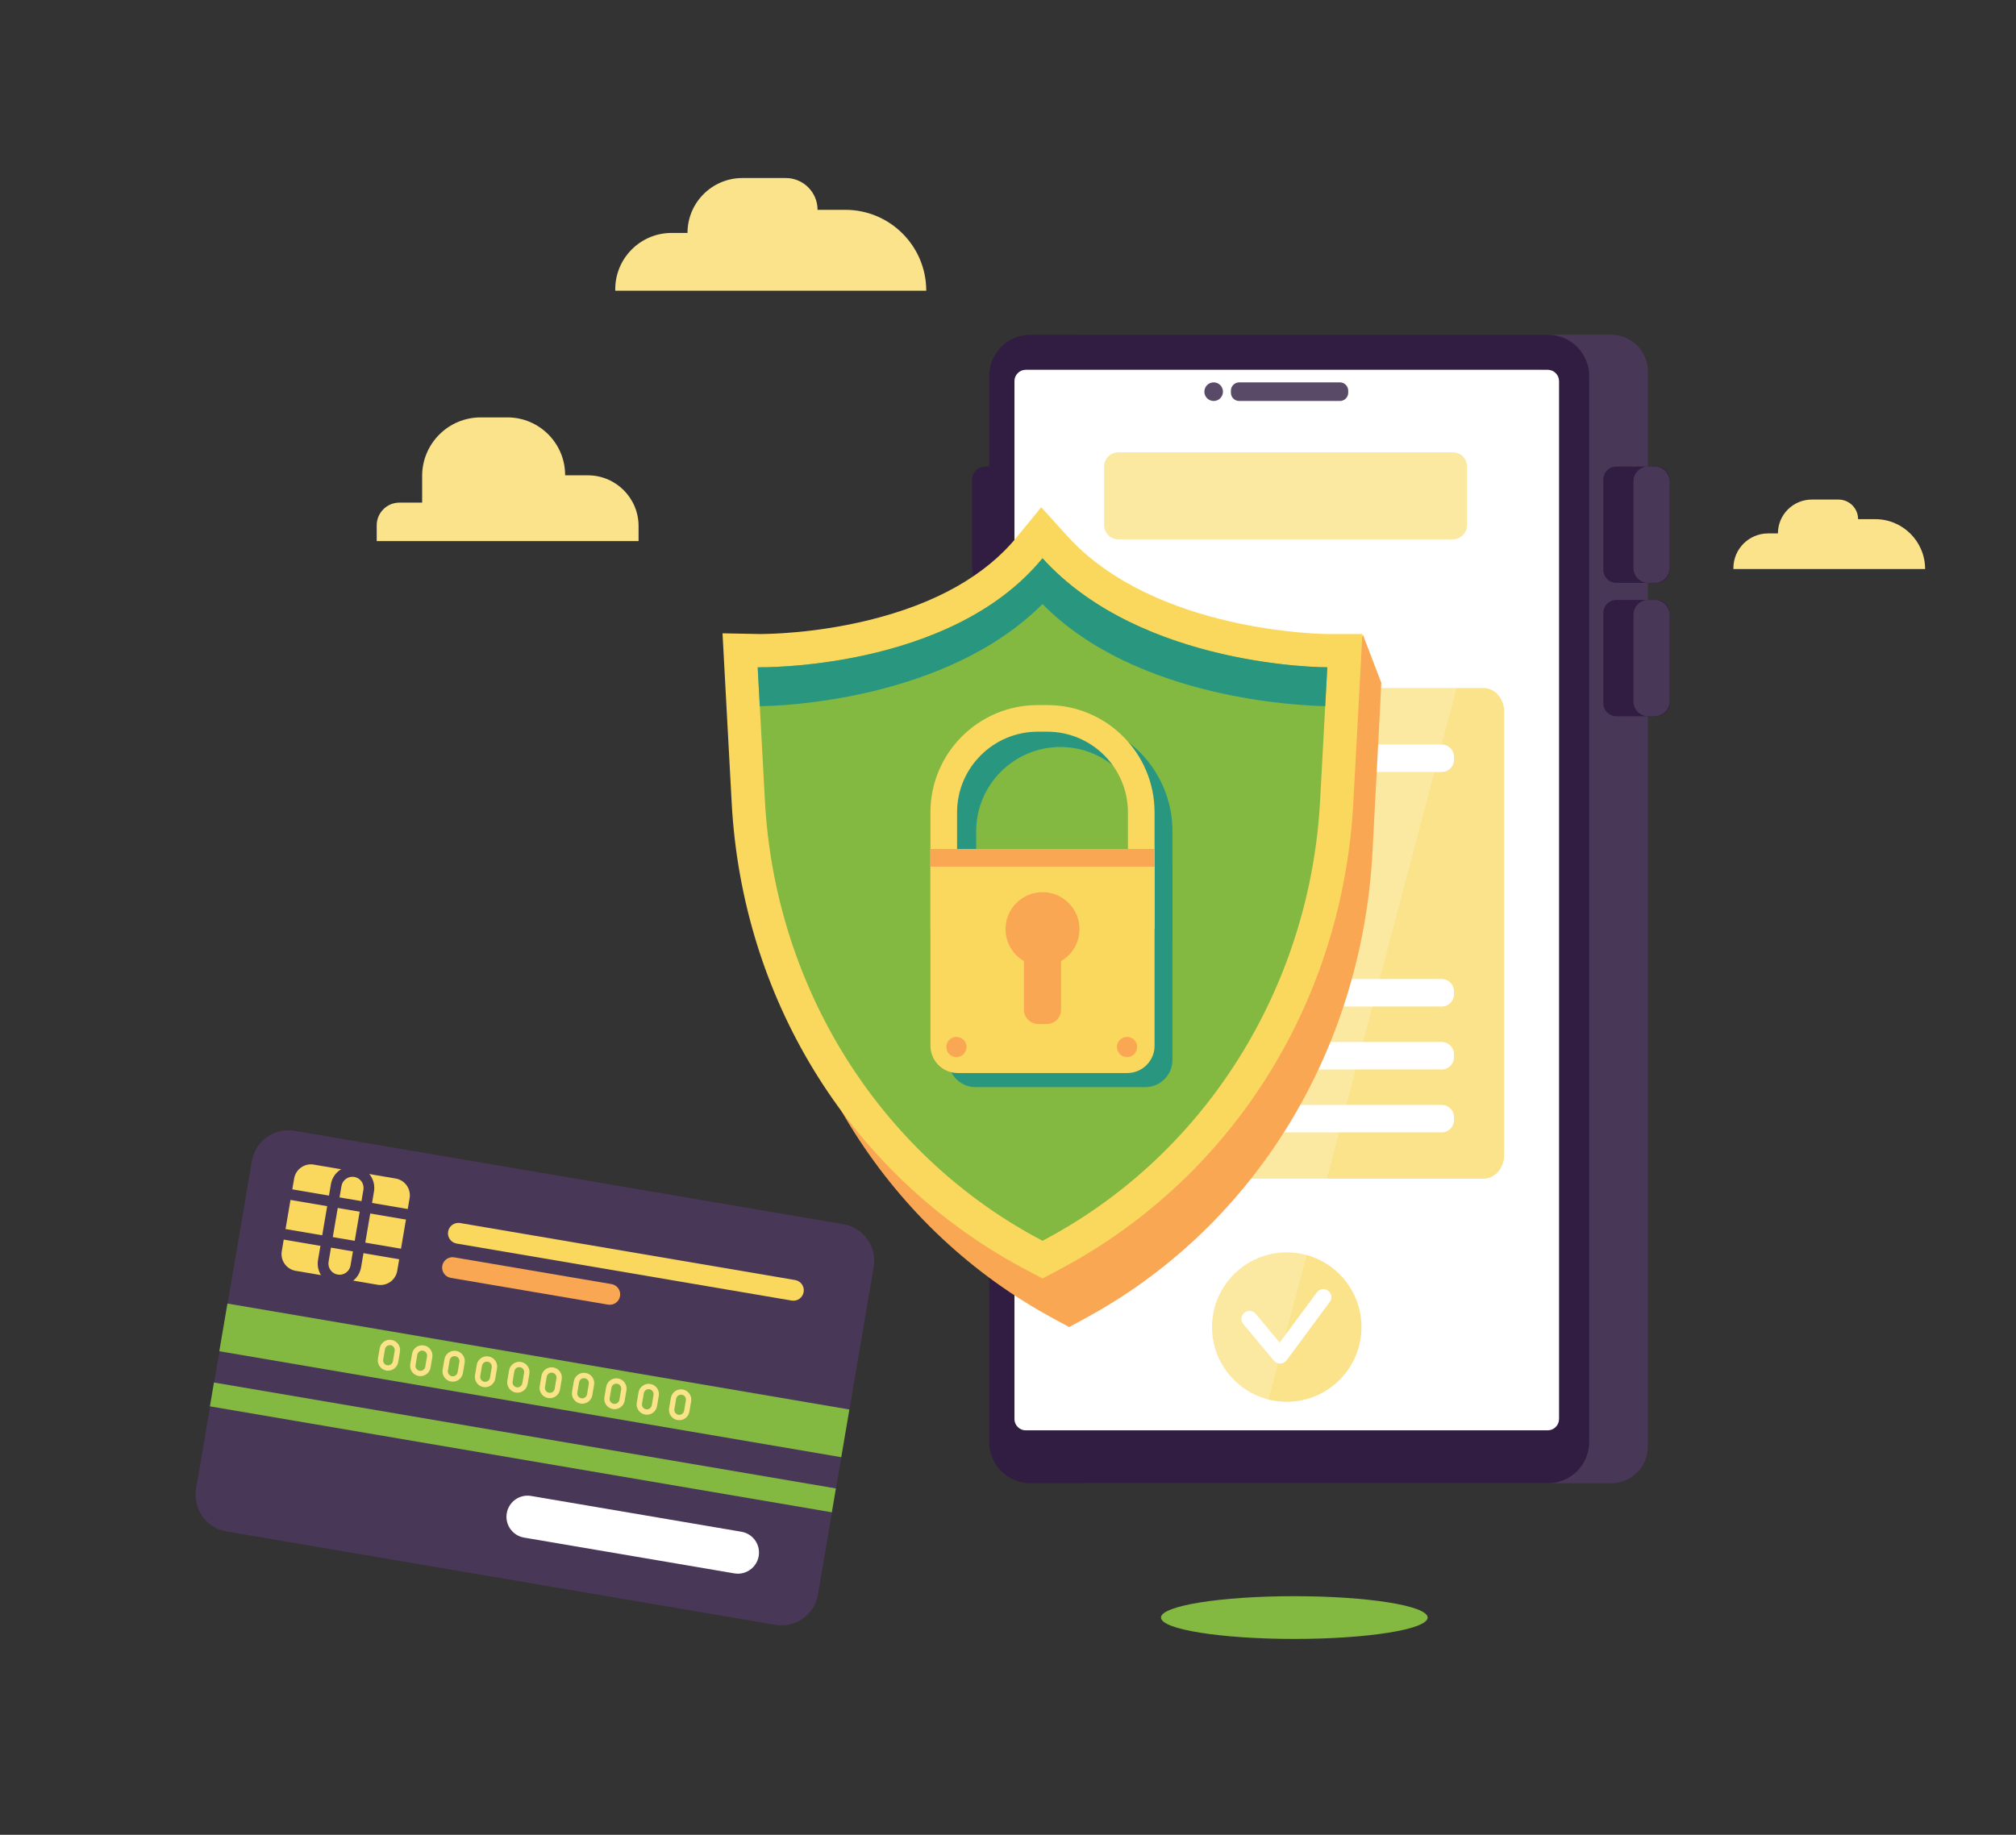 <?xml version="1.0" encoding="utf-8"?>
<!-- Generator: Adobe Illustrator 16.0.0, SVG Export Plug-In . SVG Version: 6.00 Build 0)  -->
<!DOCTYPE svg PUBLIC "-//W3C//DTD SVG 1.1//EN" "http://www.w3.org/Graphics/SVG/1.1/DTD/svg11.dtd">
<svg version="1.1" id="Layer_1" xmlns="http://www.w3.org/2000/svg" xmlns:xlink="http://www.w3.org/1999/xlink" x="0px" y="0px"
	 width="376.25px" height="342.5px" viewBox="0 0 376.25 342.5" enable-background="new 0 0 376.25 342.5" xml:space="preserve">
<rect x="0" y="0" width="376.25" height="342.5" fill="#333333" stroke="none"/>
<g>
	<g>
		<g>
			<path fill="#493757" d="M300.709,276.869h-98.311c-3.775,0-6.836-3.061-6.836-6.836V69.329c0-3.775,3.061-6.836,6.836-6.836
				h98.311c3.775,0,6.836,3.061,6.836,6.836v200.705C307.545,273.809,304.484,276.869,300.709,276.869z"/>
			<g>
				<path fill="#301D41" d="M191.342,108.805h-7.479c-1.347,0-2.438-1.092-2.438-2.438V89.529c0-1.347,1.092-2.438,2.438-2.438
					h7.479c1.346,0,2.438,1.092,2.438,2.438v16.838C193.779,107.713,192.688,108.805,191.342,108.805z"/>
				<path fill="#493757" d="M191.035,108.805h-1.236c-1.516,0-2.744-1.229-2.744-2.745V89.835c0-1.516,1.229-2.745,2.744-2.745
					h1.236c1.516,0,2.744,1.229,2.744,2.745v16.224C193.779,107.576,192.551,108.805,191.035,108.805z"/>
			</g>
			<path fill="#301D41" d="M288.896,276.869h-96.59c-4.25,0-7.695-3.445-7.695-7.696V70.189c0-4.25,3.445-7.697,7.695-7.697h96.59
				c4.25,0,7.695,3.446,7.695,7.697v198.984C296.592,273.424,293.146,276.869,288.896,276.869z"/>
			<path fill="#FFFFFF" d="M290.969,71.16v193.72c0,1.17-0.951,2.12-2.121,2.12h-97.399c-1.17,0-2.12-0.95-2.12-2.12V71.16
				c0-1.18,0.95-2.13,2.12-2.13h97.399C290.018,69.03,290.969,69.98,290.969,71.16z"/>
			<circle fill="#FAE38B" cx="240.148" cy="247.722" r="13.945"/>
			<path fill="#FFFFFF" d="M238.908,254.542c-0.443,0-0.865-0.196-1.15-0.538l-5.719-6.839c-0.531-0.636-0.446-1.581,0.189-2.112
				c0.635-0.533,1.581-0.448,2.113,0.188l4.494,5.376l6.934-9.374c0.494-0.668,1.433-0.806,2.098-0.314
				c0.666,0.493,0.807,1.432,0.314,2.098l-8.067,10.907c-0.273,0.37-0.702,0.594-1.161,0.607
				C238.938,254.542,238.923,254.542,238.908,254.542z"/>
			<g>
				<path fill="#301D41" d="M250.074,74.853H231.27c-0.852,0-1.543-0.691-1.543-1.543v-0.388c0-0.852,0.691-1.543,1.543-1.543
					h18.805c0.852,0,1.543,0.691,1.543,1.543v0.388C251.617,74.162,250.926,74.853,250.074,74.853z"/>
				<circle fill="#301D41" cx="226.509" cy="73.115" r="1.737"/>
			</g>
			<g>
				<path fill="#301D41" d="M309.148,108.805h-7.479c-1.346,0-2.438-1.092-2.438-2.438V89.529c0-1.347,1.092-2.438,2.438-2.438
					h7.479c1.346,0,2.438,1.092,2.438,2.438v16.838C311.586,107.713,310.494,108.805,309.148,108.805z"/>
				<path fill="#493757" d="M308.842,108.805h-1.236c-1.516,0-2.744-1.229-2.744-2.745V89.835c0-1.516,1.229-2.745,2.744-2.745
					h1.236c1.516,0,2.744,1.229,2.744,2.745v16.224C311.586,107.576,310.357,108.805,308.842,108.805z"/>
			</g>
			<g>
				<path fill="#301D41" d="M309.148,133.702h-7.479c-1.346,0-2.438-1.092-2.438-2.438v-16.838c0-1.347,1.092-2.438,2.438-2.438
					h7.479c1.346,0,2.438,1.091,2.438,2.438v16.838C311.586,132.61,310.494,133.702,309.148,133.702z"/>
				<path fill="#493757" d="M308.842,133.702h-1.236c-1.516,0-2.744-1.229-2.744-2.746v-16.224c0-1.516,1.229-2.745,2.744-2.745
					h1.236c1.516,0,2.744,1.229,2.744,2.745v16.224C311.586,132.472,310.357,133.702,308.842,133.702z"/>
			</g>
		</g>
		<path fill="#FAE38B" d="M271.154,100.67h-62.453c-1.457,0-2.639-1.181-2.639-2.638V87.068c0-1.457,1.182-2.638,2.639-2.638h62.453
			c1.457,0,2.639,1.181,2.639,2.638v10.964C273.793,99.489,272.611,100.67,271.154,100.67z"/>
		<g>
			<path fill="#FAE38B" d="M276.877,220.023h-73.899c-2.13,0-3.854-1.987-3.854-4.439V132.87c0-2.452,1.725-4.439,3.854-4.439
				h73.899c2.129,0,3.855,1.987,3.855,4.439v82.714C280.732,218.036,279.006,220.023,276.877,220.023z"/>
			<path fill="#FFFFFF" d="M269.084,211.376h-54.816c-1.258,0-2.277-1.019-2.277-2.276v-0.572c0-1.257,1.02-2.276,2.277-2.276
				h54.816c1.258,0,2.277,1.02,2.277,2.276v0.572C271.361,210.357,270.342,211.376,269.084,211.376z"/>
			<path fill="#FFFFFF" d="M269.084,199.631h-54.816c-1.258,0-2.277-1.02-2.277-2.276v-0.573c0-1.257,1.02-2.276,2.277-2.276h54.816
				c1.258,0,2.277,1.02,2.277,2.276v0.573C271.361,198.611,270.342,199.631,269.084,199.631z"/>
			<path fill="#FFFFFF" d="M269.084,187.885h-54.816c-1.258,0-2.277-1.02-2.277-2.276v-0.573c0-1.257,1.02-2.275,2.277-2.275h54.816
				c1.258,0,2.277,1.019,2.277,2.275v0.573C271.361,186.865,270.342,187.885,269.084,187.885z"/>
			<path fill="#FFFFFF" d="M269.084,144.105h-54.816c-1.258,0-2.277-1.019-2.277-2.276v-0.573c0-1.257,1.02-2.276,2.277-2.276
				h54.816c1.258,0,2.277,1.019,2.277,2.276v0.573C271.361,143.086,270.342,144.105,269.084,144.105z"/>
		</g>
		<path opacity="0.2" fill="#FFFFFF" d="M287.559,69.03L235.219,267h-43.771c-1.17,0-2.12-0.95-2.12-2.12V71.16
			c0-1.18,0.95-2.13,2.12-2.13H287.559z"/>
		<g>
			<path fill="#FAA754" d="M196.577,246.12c-0.891-0.483-1.772-0.979-2.646-1.484c-30.042-17.45-49.115-49.5-51.022-85.736
				l-1.666-31.648l6.96,0.136c3.288,0,32.526-0.506,46.472-18.017l4.619-5.802l4.902,5.565c15.893,18.042,46.745,18.25,47.055,18.25
				h6.549l-0.326,6.54l-1.314,24.975c-1.907,36.236-20.98,68.286-51.021,85.735c-0.873,0.507-1.754,1.002-2.644,1.484l-2.958,1.603
				L196.577,246.12z"/>
			<polygon fill="#FAA754" points="254.35,118.458 257.8,127.466 248.984,134.636 			"/>
			<path fill="#FAD85E" d="M191.662,237.116c-0.911-0.481-1.813-0.975-2.706-1.479c-30.85-17.439-50.439-49.5-52.399-85.761
				l-1.712-31.655l6.979,0.133c1.634,0,10.291-0.125,20.344-2.598c12.394-3.049,21.675-8.258,27.587-15.482l4.571-5.588l4.845,5.353
				c16.383,18.103,48.209,18.313,48.529,18.313h6.559l-0.338,6.549l-1.35,24.976c-1.961,36.261-21.55,68.322-52.4,85.761
				c-0.893,0.505-1.793,0.998-2.703,1.479l-2.902,1.535L191.662,237.116z"/>
			<path fill="#83B841" d="M194.564,231.622L194.564,231.622L194.564,231.622c-0.859-0.453-1.709-0.918-2.551-1.395
				c-29.175-16.493-47.443-47.223-49.252-80.688l-1.351-24.975c0,0,35.918,0.709,53.154-20.356
				c18.547,20.493,53.154,20.356,53.154,20.356l-1.352,24.975c-1.809,33.465-20.076,64.195-49.252,80.688
				C196.273,230.704,195.423,231.169,194.564,231.622z"/>
			<path fill="#299780" d="M194.564,104.208c-17.235,21.065-53.154,20.356-53.154,20.356l0.392,7.253
				c3.919,0.002,34.812-1.076,52.762-19.062c17.661,17.985,48.899,18.995,52.762,19.055l0.393-7.247
				C247.719,124.564,213.111,124.701,194.564,104.208z"/>
			<g>
				<g>
					<g>
						<path fill="#299780" d="M213.73,202.938h-31.646c-2.812,0-5.091-2.279-5.091-5.091v-36.737h41.827v36.737
							C218.82,200.658,216.541,202.938,213.73,202.938z"/>
						<path fill="#299780" d="M197.907,139.443c8.669,0,15.722,7.053,15.722,15.722v15.721h-31.443v-15.721
							C182.186,146.496,189.238,139.443,197.907,139.443 M197.907,134.25c-11.55,0-20.914,9.364-20.914,20.914v20.914h41.827
							v-20.914C218.82,143.614,209.457,134.25,197.907,134.25L197.907,134.25z"/>
						<rect x="176.994" y="161.109" fill="#299780" width="41.827" height="3.304"/>
					</g>
					<g>
						<circle fill="#299780" cx="197.907" cy="176.078" r="6.901"/>
						<path fill="#299780" d="M198.703,193.786h-1.592c-1.475,0-2.67-1.195-2.67-2.67v-10.934c0-1.475,1.195-2.67,2.67-2.67h1.592
							c1.475,0,2.67,1.195,2.67,2.67v10.934C201.373,192.591,200.178,193.786,198.703,193.786z"/>
					</g>
					<circle fill="#299780" cx="213.68" cy="198.079" r="1.889"/>
					<circle fill="#299780" cx="181.846" cy="198.079" r="1.888"/>
				</g>
				<g>
					<g>
						<path fill="#FAD85E" d="M210.387,200.301h-31.646c-2.812,0-5.091-2.279-5.091-5.091v-36.737h41.828v36.737
							C215.479,198.021,213.199,200.301,210.387,200.301z"/>
						<path fill="#FAD85E" d="M195.455,136.585c8.301,0,15.053,6.752,15.053,15.052v16.834h-31.887v-16.834
							c0-8.299,6.752-15.052,15.051-15.052H195.455 M195.455,131.614h-1.783c-11.057,0-20.021,8.964-20.021,20.022v21.806h41.828
							v-21.806C215.479,140.579,206.514,131.614,195.455,131.614L195.455,131.614z"/>
						<rect x="173.65" y="158.473" fill="#FAA754" width="41.828" height="3.304"/>
					</g>
					<g>
						<circle fill="#FAA754" cx="194.564" cy="173.442" r="6.902"/>
						<path fill="#FAA754" d="M195.359,191.15h-1.591c-1.475,0-2.67-1.195-2.67-2.67v-10.934c0-1.475,1.195-2.67,2.67-2.67h1.591
							c1.475,0,2.67,1.195,2.67,2.67v10.934C198.029,189.955,196.834,191.15,195.359,191.15z"/>
					</g>
					<circle fill="#FAA754" cx="210.337" cy="195.442" r="1.888"/>
					<circle fill="#FAA754" cx="178.503" cy="195.442" r="1.888"/>
				</g>
			</g>
		</g>
	</g>
	<g>
		<g>
			<path fill="#493757" d="M144.7,303.304L42.236,285.864c-3.752-0.639-6.276-4.197-5.637-7.949l10.415-61.191
				c0.638-3.752,4.198-6.275,7.949-5.637l102.464,17.438c3.752,0.639,6.275,4.198,5.638,7.95l-10.415,61.191
				C152.011,301.419,148.452,303.942,144.7,303.304z"/>
			<path fill="#FAD85E" d="M70.474,239.825l-15.289-2.603c-1.729-0.294-2.892-1.934-2.598-3.663l2.309-13.566
				c0.294-1.729,1.935-2.893,3.663-2.598l15.289,2.602c1.729,0.294,2.892,1.935,2.597,3.663l-2.309,13.567
				C73.843,238.956,72.203,240.119,70.474,239.825z"/>
			<g>
				
					<rect x="52.593" y="223.966" transform="matrix(0.986 0.168 -0.168 0.986 38.68 -7.928)" fill="#493757" width="27.336" height="2"/>
				
					<rect x="51.333" y="231.372" transform="matrix(0.986 0.168 -0.168 0.986 39.903 -7.611)" fill="#493757" width="27.337" height="2"/>
				<path fill="#493757" d="M62.688,239.897c-2.217-0.377-3.712-2.486-3.335-4.702l2.405-14.136
					c0.377-2.216,2.487-3.711,4.703-3.334s3.712,2.486,3.335,4.702l-2.406,14.136C67.013,238.779,64.904,240.275,62.688,239.897z
					 M66.126,219.697c-1.129-0.192-2.204,0.57-2.396,1.698l-2.405,14.136c-0.192,1.128,0.57,2.203,1.698,2.395
					c1.129,0.192,2.204-0.569,2.396-1.698l2.406-14.135C68.017,220.964,67.254,219.89,66.126,219.697z"/>
			</g>
			<path fill="#FAD85E" d="M147.745,242.775l-62.523-10.642c-1.058-0.18-1.769-1.183-1.589-2.24l0,0
				c0.18-1.059,1.184-1.77,2.241-1.59l62.524,10.642c1.057,0.18,1.77,1.184,1.589,2.241l0,0
				C149.806,242.244,148.804,242.955,147.745,242.775z"/>
			<path fill="#FAA754" d="M113.478,243.533l-29.347-4.994c-1.058-0.181-1.769-1.184-1.589-2.241l0,0
				c0.18-1.058,1.183-1.77,2.241-1.589l29.347,4.994c1.058,0.181,1.769,1.184,1.589,2.241l0,0
				C115.539,243.002,114.536,243.714,113.478,243.533z"/>
			
				<rect x="40.902" y="253.091" transform="matrix(0.986 0.168 -0.168 0.986 44.637 -13.087)" fill="#83B841" width="117.72" height="9.029"/>
			
				<rect x="38.772" y="267.859" transform="matrix(0.986 0.168 -0.168 0.986 46.704 -12.552)" fill="#83B841" width="117.719" height="4.515"/>
			<path fill="#FFFFFF" d="M137.05,293.701l-39.249-6.681c-2.146-0.365-3.589-2.4-3.224-4.547l0,0
				c0.365-2.146,2.401-3.59,4.547-3.225l39.249,6.681c2.146,0.365,3.59,2.4,3.225,4.547l0,0
				C141.231,292.623,139.196,294.066,137.05,293.701z"/>
		</g>
		<g>
			<path fill="#FAE38B" d="M72.103,255.835c-1.043-0.178-1.748-1.171-1.57-2.214l0.328-1.931c0.178-1.043,1.171-1.747,2.214-1.569
				c1.044,0.178,1.748,1.17,1.57,2.214l-0.328,1.93C74.139,255.309,73.146,256.013,72.103,255.835z M72.907,251.106
				c-0.5-0.085-0.975,0.252-1.06,0.752l-0.329,1.931c-0.085,0.499,0.252,0.975,0.751,1.06c0.5,0.085,0.976-0.252,1.061-0.751
				l0.329-1.931C73.745,251.667,73.407,251.191,72.907,251.106z"/>
			<path fill="#FAE38B" d="M78.141,256.862c-1.043-0.178-1.748-1.17-1.57-2.214l0.329-1.93c0.178-1.044,1.17-1.748,2.214-1.57
				c1.043,0.178,1.747,1.17,1.569,2.214l-0.328,1.931C80.177,256.336,79.184,257.04,78.141,256.862z M78.946,252.135
				c-0.5-0.085-0.976,0.252-1.061,0.751l-0.329,1.931c-0.085,0.5,0.252,0.976,0.752,1.061c0.5,0.085,0.975-0.253,1.06-0.752
				l0.329-1.931C79.783,252.695,79.446,252.22,78.946,252.135z"/>
			<path fill="#FAE38B" d="M84.18,257.891c-1.043-0.178-1.748-1.171-1.57-2.214l0.328-1.931c0.178-1.044,1.171-1.747,2.214-1.569
				c1.043,0.177,1.748,1.17,1.57,2.214l-0.329,1.93C86.216,257.364,85.223,258.067,84.18,257.891z M84.984,253.162
				c-0.5-0.085-0.975,0.252-1.06,0.752l-0.329,1.93c-0.085,0.5,0.253,0.976,0.752,1.061s0.975-0.252,1.06-0.752l0.328-1.93
				C85.821,253.723,85.484,253.247,84.984,253.162z"/>
			<path fill="#FAE38B" d="M90.218,258.918c-1.043-0.178-1.748-1.17-1.57-2.214l0.329-1.931c0.177-1.043,1.17-1.747,2.213-1.569
				c1.043,0.178,1.748,1.17,1.57,2.214l-0.329,1.931C92.254,258.392,91.261,259.096,90.218,258.918z M91.023,254.19
				c-0.5-0.086-0.976,0.252-1.061,0.751l-0.328,1.931c-0.085,0.499,0.252,0.975,0.751,1.06c0.5,0.086,0.976-0.252,1.061-0.751
				l0.329-1.931C91.86,254.75,91.522,254.275,91.023,254.19z"/>
			<path fill="#FAE38B" d="M96.256,259.945c-1.043-0.178-1.748-1.17-1.57-2.214l0.329-1.93c0.178-1.044,1.17-1.747,2.214-1.57
				c1.043,0.178,1.748,1.171,1.57,2.214l-0.329,1.931C98.292,259.42,97.3,260.123,96.256,259.945z M97.061,255.218
				c-0.499-0.085-0.976,0.252-1.061,0.752l-0.328,1.93c-0.085,0.5,0.252,0.976,0.752,1.061c0.5,0.085,0.975-0.252,1.061-0.752
				l0.328-1.931C97.898,255.778,97.561,255.303,97.061,255.218z"/>
			<path fill="#FAE38B" d="M102.295,260.974c-1.044-0.178-1.748-1.171-1.57-2.214l0.328-1.931c0.178-1.043,1.171-1.747,2.215-1.569
				c1.043,0.178,1.747,1.17,1.569,2.214l-0.328,1.93C104.332,260.447,103.338,261.15,102.295,260.974z M103.1,256.245
				c-0.5-0.085-0.976,0.252-1.061,0.752l-0.329,1.931c-0.085,0.499,0.252,0.975,0.752,1.06c0.499,0.085,0.975-0.252,1.06-0.752
				l0.329-1.93C103.937,256.806,103.6,256.33,103.1,256.245z"/>
			<path fill="#FAE38B" d="M108.333,262.001c-1.043-0.178-1.747-1.17-1.57-2.214l0.329-1.93c0.178-1.044,1.171-1.748,2.214-1.57
				c1.043,0.178,1.748,1.171,1.57,2.214l-0.329,1.931C110.37,261.475,109.377,262.179,108.333,262.001z M109.138,257.273
				c-0.5-0.085-0.975,0.252-1.06,0.751l-0.329,1.931c-0.085,0.5,0.252,0.975,0.752,1.061c0.5,0.085,0.976-0.252,1.061-0.752
				l0.328-1.931C109.975,257.834,109.638,257.358,109.138,257.273z"/>
			<path fill="#FAE38B" d="M114.372,263.029c-1.043-0.178-1.748-1.171-1.57-2.214l0.329-1.931c0.178-1.043,1.17-1.747,2.214-1.569
				c1.043,0.177,1.748,1.17,1.57,2.214l-0.328,1.93C116.409,262.503,115.416,263.206,114.372,263.029z M115.177,258.301
				c-0.5-0.085-0.975,0.252-1.06,0.752l-0.329,1.93c-0.085,0.5,0.252,0.976,0.752,1.061c0.5,0.085,0.975-0.252,1.061-0.752
				l0.329-1.93C116.014,258.861,115.676,258.386,115.177,258.301z"/>
			<path fill="#FAE38B" d="M120.411,264.057c-1.044-0.178-1.748-1.17-1.57-2.214l0.328-1.931c0.178-1.043,1.17-1.747,2.215-1.569
				c1.043,0.178,1.746,1.17,1.569,2.214l-0.329,1.931C122.446,263.53,121.454,264.234,120.411,264.057z M121.216,259.329
				c-0.5-0.085-0.977,0.252-1.061,0.751l-0.328,1.931c-0.086,0.5,0.252,0.975,0.752,1.06c0.5,0.086,0.975-0.252,1.06-0.751
				l0.329-1.931C122.052,259.89,121.716,259.414,121.216,259.329z"/>
			<path fill="#FAE38B" d="M126.45,265.084c-1.045-0.177-1.748-1.17-1.57-2.214l0.328-1.93c0.178-1.044,1.17-1.747,2.214-1.569
				c1.044,0.177,1.747,1.17,1.569,2.213l-0.328,1.931C128.485,264.559,127.493,265.262,126.45,265.084z M127.255,260.356
				c-0.5-0.085-0.977,0.252-1.061,0.752l-0.33,1.93c-0.084,0.5,0.254,0.976,0.753,1.061s0.976-0.252,1.06-0.752l0.329-1.93
				C128.091,260.917,127.753,260.441,127.255,260.356z"/>
		</g>
	</g>
	<path fill="#FAE38B" d="M119.178,101.01H70.306v-2.947c0-2.342,1.898-4.24,4.24-4.24h4.24v-4.976
		c0-6.038,4.895-10.933,10.933-10.933h4.975c5.952,0,10.776,4.825,10.776,10.776v0.039h4.24c5.229,0,9.468,4.239,9.468,9.468V101.01
		z"/>
	<path fill="#FAE38B" d="M172.868,54.271h-58.045v-0.27c0-5.809,4.709-10.519,10.519-10.519h2.966l0,0
		c0-5.66,4.588-10.249,10.249-10.249h8.091c3.277,0,5.934,2.657,5.934,5.934l0,0h5.184C166.105,39.168,172.868,45.93,172.868,54.271
		L172.868,54.271z"/>
	<path fill="#FAE38B" d="M359.289,106.222h-35.783v-0.166c0-3.581,2.903-6.484,6.484-6.484h1.828l0,0
		c0-3.489,2.83-6.318,6.318-6.318h4.988c2.02,0,3.658,1.638,3.658,3.658l0,0h3.195C355.121,96.911,359.289,101.08,359.289,106.222
		L359.289,106.222z"/>
	<ellipse fill="#83B841" cx="241.563" cy="301.948" rx="24.883" ry="3.99"/>
</g>
</svg>
